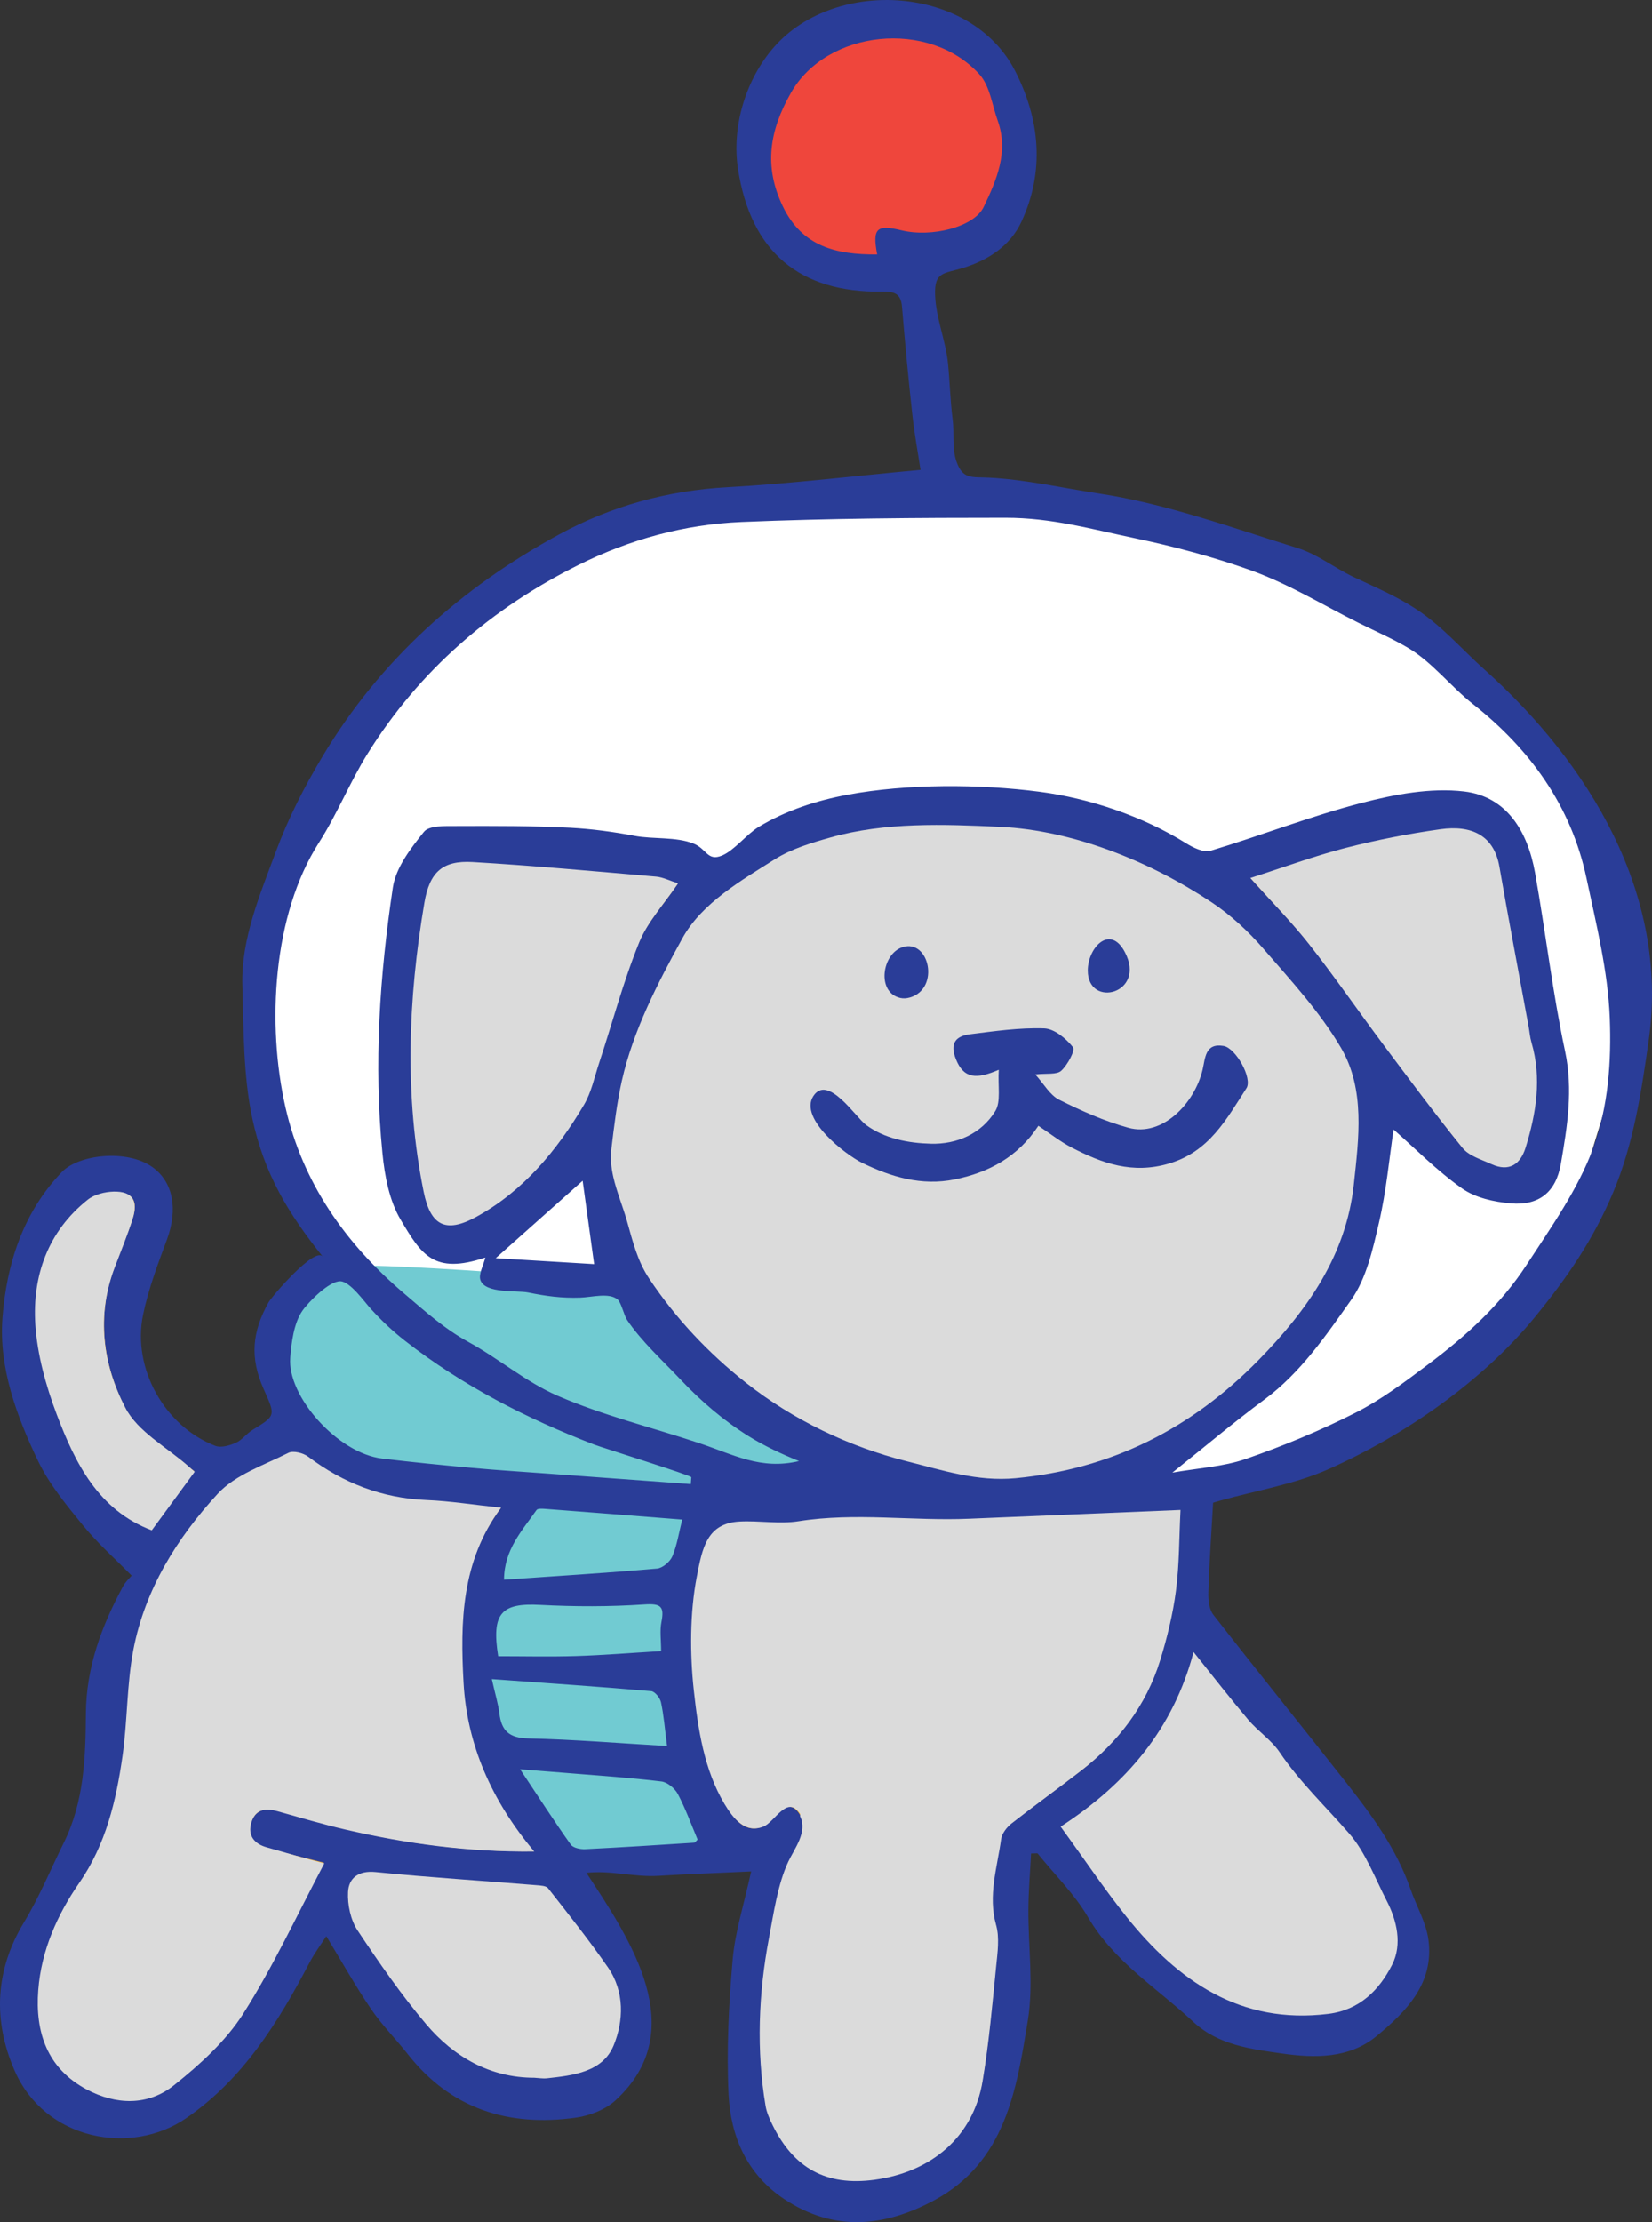 <svg version="1.1" xmlns="http://www.w3.org/2000/svg" xmlns:xlink="http://www.w3.org/1999/xlink" width="102.336" height="137.63" viewBox="0,0,102.336,137.63"><rect x="0" y="0" width="102.336" height="137.63" fill="#333333" stroke="none"/><g transform="translate(-189.461,-111.032)"><g data-paper-data="{&quot;isPaintingLayer&quot;:true}" stroke="none" stroke-linecap="butt" stroke-linejoin="miter" stroke-miterlimit="10" stroke-dasharray="" stroke-dashoffset="0" style="mix-blend-mode: normal"><g><path d="M245.607,141.3l15.153,2.4l13.974,5.1l11.477,10.3l3.593,8.3v9.3l-3.593,11.7l-8.783,8.6l-11.078,5.4l-9.502,1.3l-18.743,-0.8l-8.384,-2.5l-9.781,-3.9l-6.587,-4.8l-5.59,-6.9l-2.096,-8.1l0.5,-8.6l4.192,-9.2l5.589,-7.4l9.082,-6.6l7.785,-2.6l12.792,-1" fill="#ffffff" fill-rule="evenodd" stroke-width="1"/><path d="M282.917,162.8l2.995,14.7l-1.198,5.9l-1.597,1.3l-3.693,-1.701l-4.091,-4.999l-1.298,8.4l-3.593,7.3l-6.887,5.7l-1.896,2.6l1.796,1.2l-0.599,6.799l1.298,1.5l3.793,5.7l3.094,3.201l4.89,7.899l0.798,3l-1.098,3.401l-3.194,1.699h-4.99l-3.493,-0.999l-7.107,-7.101l-3.631,-4.399l-1.039,3.3l-0.898,13.2l-2.695,4.6l-5.789,2.3c0,0 -3.193,-0.701 -3.593,-1.1c-0.399,-0.4 -2.794,-3.3 -2.794,-3.3l-0.471,-5.1v-7.101l1.07,-5.4l-7.286,0.6l-5.09,0.701l1.896,3l1.797,4.8l0.199,3.6l-1.796,2.1l-4.392,0.799l-5.888,-2.599l-3.992,-4.8l-2.895,-5.9l-1.497,2l-3.892,8.1l-4.192,3.6l-3.693,0.7l-3.892,-1.9c0,0 -1.497,-3.701 -1.597,-4.001c-0.1,-0.3 0,-3.099 0,-3.099l2.395,-5.001l1.896,-4.099l0.699,-4.5l0.898,-6.701l1.896,-4.899l-1.597,-1.8l-4.092,-4.701l-2.095,-5.799v-4.9l1.297,-4.1l2.595,-2.281h2.789l1.902,1.081l-1.902,5.3c0,0 0.105,4.8 0.005,5.1c-0.1,0.3 1.298,3.2 1.298,3.2l4.192,3l4.69,-2.1l2.096,0.7l4.192,1.8l13.773,1.401l9.382,-0.401l4.692,-1.2l-5.789,-4l-4.592,-4.2l-4.89,-7.9l-0.4,-4.4l-8.982,6.3l-1.996,-1.7l-1.198,-4.6v-11.964l1.198,-4.036l3.293,-2.35l15.071,1.75l7.116,-3l7.107,-0.5h7.735l7.885,3.499l8.084,-1.999l9.681,-1.5z" fill="#fcb322" fill-rule="evenodd" stroke-width="1"/><path d="M229.222,192.1l8.084,6.7l4.292,3.999l-6.388,0.582l-2.495,1.019c0,0 -1.198,9.499 -1.298,9.799c-0.1,0.3 1.198,7.2 1.198,7.2l2.595,4.401l-10.679,0.5l-4.491,-6.6l-0.899,-5l0.3,-4.8l1.297,-4l0.699,-2.2l-9.082,-1.4l-4.292,-2.9l-1.497,-3v-3c0,0 1.05,-3.448 3.193,-3.9c2.144,-0.452 17.766,0.9 17.766,0.9z" fill="#71cbd2" fill-rule="evenodd" stroke-width="1"/><path d="M244.255,112.2l4.329,0.5l2.795,2.7l1.837,4.2l-1.538,4.2l-4.718,3.3l-5.761,0.6l-4.292,-3l-0.898,-5l1.197,-3.9l3.423,-3l3.626,-0.6" fill="#ef463c" fill-rule="evenodd" stroke-width="1"/><path d="M264.608,204.104c-0.113,2.021 -0.238,3.775 -0.292,5.531c-0.015,0.471 0.04,1.063 0.309,1.408c2.715,3.488 5.495,6.924 8.227,10.398c1.595,2.029 3.12,4.11 3.981,6.591c0.364,1.05 0.966,2.06 1.112,3.135c0.363,2.697 -1.355,4.437 -3.207,5.969c-1.706,1.412 -3.855,1.368 -5.851,1.084c-1.921,-0.273 -3.967,-0.522 -5.511,-1.968c-2.233,-2.088 -4.9,-3.707 -6.512,-6.472c-0.839,-1.44 -2.077,-2.647 -3.134,-3.959c-0.133,0.003 -0.265,0.006 -0.398,0.01c-0.058,1.154 -0.158,2.309 -0.166,3.463c-0.016,2.295 0.329,4.642 -0.035,6.876c-0.7,4.303 -1.381,8.775 -5.826,11.154c-3.08,1.648 -6.191,1.946 -9.252,-0.082c-2.322,-1.537 -3.332,-3.885 -3.459,-6.502c-0.135,-2.775 0.016,-5.578 0.255,-8.35c0.148,-1.707 0.694,-3.379 1.145,-5.448c-1.915,0.094 -3.831,0.153 -5.745,0.273c-1.487,0.093 -2.985,-0.359 -4.461,-0.183c2.719,4.137 6.528,9.75 1.797,14.091c-0.629,0.578 -1.603,0.952 -2.468,1.071c-4.143,0.573 -7.71,-0.524 -10.388,-3.927c-0.744,-0.945 -1.605,-1.806 -2.279,-2.798c-0.961,-1.413 -1.797,-2.911 -2.775,-4.517c-0.333,0.52 -0.731,1.049 -1.034,1.629c-1.944,3.707 -4.125,7.231 -7.662,9.654c-3.395,2.326 -8.735,1.373 -10.621,-2.975c-1.334,-3.077 -1.216,-6.188 0.595,-9.178c0.948,-1.565 1.649,-3.28 2.463,-4.925c1.253,-2.532 1.345,-5.268 1.365,-8.006c0.021,-2.85 0.969,-5.413 2.299,-7.869c0.158,-0.292 0.422,-0.528 0.535,-0.665c-1.012,-1.031 -2.104,-1.997 -3.015,-3.113c-1.031,-1.263 -2.102,-2.562 -2.797,-4.019c-1.323,-2.774 -2.423,-5.761 -2.189,-8.836c0.253,-3.303 1.257,-6.505 3.68,-9.032c1.036,-1.08 4.036,-1.435 5.622,-0.291c1.268,0.915 1.582,2.599 0.885,4.48c-0.567,1.527 -1.152,3.071 -1.479,4.66c-0.684,3.318 1.338,6.905 4.478,8.113c0.355,0.137 0.888,-0.02 1.274,-0.19c0.383,-0.168 0.658,-0.567 1.025,-0.792c1.468,-0.903 1.435,-0.874 0.691,-2.547c-0.865,-1.944 -0.708,-3.531 0.306,-5.355c0.205,-0.369 2.859,-3.46 3.356,-2.839c-2.137,-2.668 -3.616,-5.116 -4.352,-8.52c-0.575,-2.657 -0.545,-5.587 -0.623,-8.3c-0.082,-2.853 1.105,-5.636 2.076,-8.259c0.756,-2.046 1.755,-3.997 2.872,-5.867c3.579,-5.998 8.613,-10.488 14.693,-13.792c3.218,-1.748 6.692,-2.708 10.403,-2.913c3.927,-0.218 7.841,-0.693 11.964,-1.074c-0.149,-0.982 -0.374,-2.198 -0.509,-3.423c-0.245,-2.228 -0.455,-4.458 -0.64,-6.691c-0.069,-0.837 -0.511,-0.935 -1.234,-0.925c-5.097,0.069 -8.132,-2.451 -8.923,-7.596c-0.405,-2.632 0.485,-5.573 2.25,-7.57c3.813,-4.318 12.197,-3.787 14.907,1.483c1.55,3.014 1.859,6.229 0.391,9.374c-0.674,1.443 -2.019,2.346 -3.566,2.827c-1.255,0.39 -1.823,0.231 -1.774,1.692c0.05,1.44 0.658,2.816 0.8,4.246c0.113,1.141 0.139,2.327 0.287,3.458c0.11,0.845 -0.05,1.795 0.237,2.61c0.39,1.114 0.936,0.944 1.994,0.996c2.304,0.116 4.563,0.64 6.838,0.984c4.155,0.627 8.314,2.141 12.322,3.387c1.2,0.374 2.3,1.246 3.454,1.79c1.326,0.626 2.684,1.199 3.911,2.013c1.609,1.066 2.794,2.465 4.196,3.722c6.472,5.801 11.439,13.918 10.173,22.915c-0.451,3.205 -0.943,6.462 -2.209,9.463c-1.238,2.938 -2.845,5.277 -4.859,7.737c-3.267,3.99 -8.068,7.304 -12.763,9.396c-2.111,0.941 -4.469,1.322 -6.718,1.952c-0.245,0.067 -0.487,0.147 -0.442,0.133zM219.526,188.918c-3.2,1.071 -3.963,-0.177 -5.251,-2.351c-0.701,-1.183 -0.985,-2.709 -1.123,-4.113c-0.545,-5.504 -0.172,-11.002 0.645,-16.45c0.185,-1.232 1.105,-2.431 1.927,-3.451c0.322,-0.399 1.305,-0.354 1.988,-0.357c2.356,-0.009 4.715,-0.014 7.067,0.106c1.336,0.069 2.677,0.251 3.991,0.5c1.161,0.219 2.564,0.045 3.652,0.478c0.827,0.33 0.857,1.118 1.766,0.742c0.755,-0.311 1.53,-1.324 2.272,-1.772c1.682,-1.017 3.578,-1.634 5.501,-1.992c3.685,-0.687 8.179,-0.67 11.899,-0.185c3.094,0.402 6.39,1.515 9.064,3.182c0.446,0.277 1.098,0.6 1.526,0.472c3.138,-0.945 6.206,-2.146 9.373,-2.967c2.047,-0.53 4.271,-0.949 6.331,-0.706c2.669,0.313 3.948,2.503 4.4,5.037c0.656,3.674 1.081,7.394 1.858,11.04c0.512,2.403 0.137,4.686 -0.26,6.989c-0.303,1.754 -1.361,2.591 -3.094,2.444c-1.036,-0.088 -2.196,-0.343 -3.022,-0.923c-1.558,-1.096 -2.915,-2.481 -4.248,-3.65c-0.271,1.805 -0.451,3.819 -0.906,5.769c-0.385,1.651 -0.776,3.45 -1.724,4.785c-1.568,2.212 -3.123,4.504 -5.376,6.171c-1.899,1.405 -3.706,2.936 -5.695,4.522c1.607,-0.285 3.151,-0.363 4.554,-0.849c2.317,-0.802 4.602,-1.752 6.788,-2.86c1.599,-0.811 3.064,-1.914 4.505,-2.997c2.355,-1.77 4.477,-3.675 6.101,-6.169c1.472,-2.26 3.198,-4.691 4.123,-7.237c0.935,-2.572 1.129,-5.347 1.023,-8.063c-0.114,-2.899 -0.837,-5.789 -1.444,-8.65c-0.95,-4.48 -3.518,-8.005 -7.038,-10.777c-1.335,-1.052 -2.526,-2.588 -3.967,-3.449c-0.956,-0.572 -2.092,-1.067 -3.102,-1.571c-2.182,-1.089 -4.349,-2.42 -6.657,-3.25c-2.318,-0.833 -4.769,-1.486 -7.159,-1.989c-2.782,-0.585 -5.21,-1.278 -8.058,-1.278c-5.49,0 -10.89,0.032 -16.36,0.261c-3.549,0.149 -6.912,1.083 -10.049,2.638c-5.421,2.685 -9.896,6.545 -13.115,11.716c-1.112,1.786 -1.889,3.756 -3.016,5.514c-2.866,4.471 -3.234,11.283 -2.068,16.396c1.058,4.642 3.699,8.419 7.34,11.512c1.276,1.085 2.495,2.193 3.989,3.009c1.888,1.033 3.573,2.488 5.53,3.335c2.829,1.225 5.804,1.946 8.72,2.915c2.183,0.724 3.856,1.693 6.232,1.128c-1.077,-0.436 -2.156,-0.94 -3.124,-1.544c-1.558,-0.971 -2.961,-2.178 -4.219,-3.511c-1.097,-1.161 -2.415,-2.358 -3.301,-3.672c-0.209,-0.311 -0.367,-1.087 -0.592,-1.277c-0.529,-0.448 -1.59,-0.142 -2.32,-0.118c-1.161,0.039 -2.117,-0.093 -3.227,-0.319c-0.664,-0.136 -2.65,0.081 -2.952,-0.759c-0.132,-0.367 0.172,-0.892 0.302,-1.405zM227.495,183.892c0.207,0.929 0.592,1.831 0.855,2.761c0.354,1.249 0.641,2.454 1.371,3.549c1.639,2.457 3.654,4.596 5.987,6.435c2.907,2.291 6.332,3.945 9.97,4.858c2.174,0.545 4.315,1.262 6.685,1.039c5.948,-0.563 10.857,-3.048 15.016,-7.292c3.018,-3.08 5.422,-6.457 5.895,-10.854c0.307,-2.848 0.717,-5.862 -0.788,-8.437c-1.3,-2.223 -3.105,-4.168 -4.805,-6.133c-0.927,-1.072 -2.006,-2.071 -3.182,-2.854c-3.783,-2.517 -8.535,-4.459 -13.087,-4.669c-3.506,-0.162 -7.087,-0.305 -10.485,0.652c-1.167,0.329 -2.421,0.702 -3.445,1.35c-2.048,1.295 -4.5,2.687 -5.708,4.878c-1.537,2.789 -3.036,5.677 -3.744,8.808c-0.308,1.362 -0.481,2.82 -0.646,4.199c-0.071,0.587 -0.012,1.154 0.111,1.71zM239.085,223.56c0.454,0.962 -0.361,1.964 -0.736,2.761c-0.664,1.408 -0.918,3.197 -1.207,4.719c-0.65,3.423 -0.808,6.942 -0.227,10.387c0.07,0.413 0.251,0.817 0.438,1.196c1.297,2.626 3.275,3.78 6.303,3.365c3.476,-0.475 6.079,-2.614 6.663,-6.11c0.391,-2.346 0.591,-4.726 0.827,-7.095c0.084,-0.851 0.213,-1.769 -0.011,-2.562c-0.515,-1.821 0.054,-3.529 0.293,-5.271c0.047,-0.347 0.348,-0.73 0.64,-0.959c1.42,-1.112 2.89,-2.161 4.318,-3.265c2.311,-1.787 4.042,-4.023 4.909,-6.837c0.431,-1.402 0.791,-2.846 0.979,-4.297c0.214,-1.648 0.2,-3.325 0.287,-5.002c-4.564,0.192 -8.821,0.372 -13.077,0.552c-3.508,0.149 -7.02,-0.405 -10.533,0.151c-1.185,0.187 -2.432,-0.049 -3.645,0.015c-2.031,0.109 -2.305,1.636 -2.65,3.427c-0.427,2.214 -0.418,4.768 -0.174,7.003c0.264,2.42 0.642,4.914 1.91,7.038c0.526,0.88 1.19,1.842 2.319,1.382c0.704,-0.287 1.455,-1.98 2.251,-0.811c0.049,0.071 0.089,0.142 0.123,0.213zM209.531,226.401c-1.295,-0.326 -2.429,-0.591 -3.552,-0.899c-0.777,-0.214 -1.223,-0.744 -0.972,-1.561c0.247,-0.802 0.892,-0.988 1.668,-0.77c1.378,0.387 2.745,0.821 4.138,1.144c3.768,0.875 7.576,1.425 11.693,1.38c-2.643,-3.141 -4.164,-6.587 -4.374,-10.419c-0.205,-3.725 -0.139,-7.507 2.337,-10.827c-1.698,-0.178 -3.155,-0.408 -4.618,-0.468c-2.735,-0.113 -5.131,-1.042 -7.302,-2.68c-0.307,-0.232 -0.922,-0.389 -1.22,-0.238c-1.51,0.763 -3.277,1.349 -4.371,2.536c-2.515,2.728 -4.483,5.915 -5.197,9.638c-0.413,2.152 -0.352,4.39 -0.662,6.566c-0.395,2.768 -1.03,5.438 -2.692,7.838c-1.351,1.952 -2.352,4.169 -2.539,6.615c-0.2,2.605 0.535,4.836 2.975,6.141c1.818,0.972 3.793,1.032 5.407,-0.255c1.602,-1.278 3.205,-2.733 4.29,-4.439c1.842,-2.895 3.276,-6.049 4.991,-9.302zM255.215,224.171c1.465,2.009 2.694,3.831 4.063,5.541c3.181,3.975 6.995,6.687 12.448,6.008c1.939,-0.241 3.136,-1.466 3.931,-3.028c0.646,-1.269 0.279,-2.751 -0.341,-3.949c-0.679,-1.314 -1.323,-2.988 -2.293,-4.107c-1.434,-1.654 -3.073,-3.185 -4.32,-5.034c-0.511,-0.757 -1.33,-1.298 -1.927,-2.006c-1.093,-1.295 -2.127,-2.641 -3.367,-4.194c-1.26,4.75 -4.084,8.099 -8.194,10.769zM231.434,165.782c-0.529,-0.168 -0.934,-0.379 -1.354,-0.415c-3.771,-0.324 -7.541,-0.674 -11.318,-0.896c-1.862,-0.11 -2.656,0.606 -2.979,2.514c-1.006,5.934 -1.251,11.877 -0.045,17.823c0.42,2.069 1.328,2.587 3.223,1.554c2.934,-1.599 4.981,-4.128 6.654,-6.955c0.448,-0.756 0.622,-1.677 0.904,-2.528c0.823,-2.484 1.518,-5.019 2.502,-7.437c0.524,-1.286 1.542,-2.371 2.413,-3.66zM266.951,165.446c1.331,1.484 2.548,2.709 3.611,4.055c1.576,1.998 3.035,4.088 4.559,6.128c1.621,2.17 3.218,4.36 4.921,6.463c0.401,0.495 1.166,0.714 1.79,1.002c1.081,0.495 1.779,0.022 2.101,-1.014c0.661,-2.127 0.997,-4.283 0.352,-6.489c-0.096,-0.329 -0.123,-0.678 -0.185,-1.016c-0.598,-3.273 -1.218,-6.543 -1.786,-9.822c-0.336,-1.942 -1.709,-2.583 -3.64,-2.311c-1.961,0.276 -3.918,0.659 -5.835,1.154c-1.954,0.505 -3.857,1.204 -5.888,1.85zM222.536,239.675c0.261,0.013 0.525,0.063 0.781,0.036c1.617,-0.176 3.424,-0.363 4.108,-2.005c0.632,-1.518 0.686,-3.315 -0.347,-4.809c-1.158,-1.676 -2.437,-3.269 -3.695,-4.874c-0.122,-0.154 -0.467,-0.165 -0.713,-0.186c-3.301,-0.271 -6.606,-0.492 -9.902,-0.821c-1.054,-0.106 -1.662,0.352 -1.704,1.235c-0.038,0.785 0.166,1.716 0.595,2.362c1.321,1.986 2.703,3.949 4.244,5.765c1.705,2.008 3.88,3.297 6.633,3.297zM243.798,126.79c-0.305,-1.622 -0.037,-1.868 1.51,-1.493c1.865,0.453 4.49,-0.203 5.087,-1.446c0.802,-1.671 1.561,-3.411 0.87,-5.347c-0.348,-0.975 -0.487,-2.156 -1.133,-2.868c-3.116,-3.437 -9.45,-2.768 -11.675,1.144c-1.328,2.336 -1.696,4.551 -0.501,7.035c1.194,2.484 3.298,2.995 5.842,2.975zM232.255,202.948c0.011,-0.141 0.021,-0.284 0.032,-0.425c0.008,-0.11 -5.496,-1.821 -6.019,-2.022c-2.082,-0.802 -4.125,-1.713 -6.089,-2.773c-1.968,-1.062 -3.857,-2.272 -5.621,-3.648c-0.801,-0.626 -1.476,-1.269 -2.151,-2.013c-0.374,-0.413 -1.248,-1.653 -1.852,-1.679c-0.708,-0.03 -2.014,1.316 -2.372,1.842c-0.527,0.777 -0.666,1.957 -0.742,2.885c-0.195,2.386 2.933,5.922 5.695,6.253c1.851,0.222 3.707,0.407 5.564,0.576c1.554,0.143 3.111,0.239 4.668,0.353c2.962,0.217 5.925,0.434 8.887,0.651zM201.492,202.145c-0.134,-0.104 -0.237,-0.175 -0.331,-0.259c-1.344,-1.187 -3.157,-2.131 -3.927,-3.617c-1.398,-2.699 -1.819,-5.743 -0.674,-8.773c0.377,-0.997 0.79,-1.983 1.115,-2.997c0.363,-1.135 0.002,-1.647 -1.188,-1.614c-0.537,0.015 -1.174,0.174 -1.583,0.498c-2.468,1.959 -3.401,4.692 -3.212,7.694c0.118,1.865 0.651,3.761 1.317,5.521c1.138,3.004 2.526,5.914 5.842,7.165c0.862,-1.179 1.72,-2.355 2.641,-3.618zM231.724,205.145c-2.841,-0.223 -5.685,-0.447 -8.529,-0.664c-0.168,-0.012 -0.431,-0.024 -0.498,0.071c-0.894,1.278 -2.01,2.461 -2.015,4.319c3.224,-0.224 6.354,-0.418 9.479,-0.689c0.347,-0.03 0.81,-0.425 0.953,-0.764c0.293,-0.699 0.407,-1.473 0.61,-2.273zM221.678,220.615c1.204,1.808 2.141,3.261 3.14,4.668c0.148,0.207 0.595,0.297 0.897,0.282c2.25,-0.11 4.499,-0.258 6.748,-0.402c0.062,-0.004 0.118,-0.102 0.215,-0.191c-0.396,-0.937 -0.746,-1.914 -1.226,-2.823c-0.187,-0.351 -0.645,-0.733 -1.018,-0.778c-1.877,-0.229 -3.767,-0.352 -5.653,-0.509c-0.928,-0.077 -1.857,-0.148 -3.103,-0.247zM230.784,219.176c-0.143,-1.105 -0.204,-1.92 -0.376,-2.71c-0.059,-0.271 -0.378,-0.671 -0.606,-0.69c-3.197,-0.275 -6.399,-0.494 -9.876,-0.746c0.221,0.981 0.399,1.549 0.469,2.13c0.131,1.091 0.63,1.52 1.792,1.546c2.783,0.061 5.562,0.292 8.597,0.47zM230.417,213.295c0,-0.685 -0.088,-1.262 0.018,-1.8c0.188,-0.955 -0.014,-1.165 -1.052,-1.094c-2.147,0.146 -4.316,0.142 -6.467,0.029c-2.375,-0.126 -3.027,0.487 -2.596,3.182c1.569,0 3.194,0.039 4.817,-0.011c1.683,-0.053 3.364,-0.191 5.28,-0.306zM220.169,188.957c2.18,0.133 4.1,0.249 6.096,0.369c-0.257,-1.861 -0.489,-3.547 -0.712,-5.163c-1.738,1.548 -3.474,3.094 -5.384,4.794z" fill="#2a3d98" fill-rule="nonzero" stroke-width="1"/><path d="M263.399,213.353c1.24,1.553 2.292,2.899 3.385,4.194c0.597,0.708 1.434,1.256 1.945,2.013c1.247,1.849 2.91,3.423 4.344,5.077c0.97,1.119 1.61,2.812 2.289,4.126c0.62,1.198 0.98,2.692 0.334,3.961c-0.795,1.562 -2.007,2.799 -3.946,3.04c-5.453,0.679 -9.33,-2.045 -12.511,-6.02c-1.369,-1.71 -2.609,-3.566 -4.074,-5.574c4.11,-2.67 6.974,-6.066 8.234,-10.816z" data-paper-data="{&quot;noHover&quot;:false,&quot;origItem&quot;:[&quot;Path&quot;,{&quot;applyMatrix&quot;:true,&quot;segments&quot;:[[[255.215,224.171],[4.11,-2.67],[1.465,2.009]],[[259.278,229.712],[-1.369,-1.71],[3.181,3.975]],[[271.726,235.72],[-5.453,0.679],[1.939,-0.241]],[[275.657,232.692],[-0.795,1.562],[0.646,-1.269]],[[275.316,228.743],[0.62,1.198],[-0.679,-1.314]],[[273.023,224.636],[0.97,1.119],[-1.434,-1.654]],[[268.703,219.602],[1.247,1.849],[-0.511,-0.757]],[[266.776,217.596],[0.597,0.708],[-1.093,-1.295]],[[263.409,213.402],[1.24,1.553],[-1.26,4.75]]],&quot;closed&quot;:true}]}" fill="#dbdbdb" fill-rule="nonzero" stroke-width="0.5"/><path d="M239.011,223.358c-0.796,-1.169 -1.546,0.518 -2.25,0.805c-1.129,0.46 -1.892,-0.517 -2.418,-1.397c-1.268,-2.124 -1.639,-4.635 -1.903,-7.055c-0.244,-2.235 -0.244,-4.799 0.183,-7.013c0.345,-1.791 0.626,-3.323 2.657,-3.432c1.213,-0.064 2.466,0.169 3.651,-0.018c3.513,-0.556 7.05,-0.006 10.558,-0.155c4.256,-0.18 8.537,-0.351 13.101,-0.543c-0.087,1.677 -0.068,3.358 -0.282,5.006c-0.188,1.451 -0.544,2.9 -0.975,4.302c-0.867,2.814 -2.592,5.059 -4.903,6.846c-1.428,1.104 -2.894,2.162 -4.314,3.274c-0.292,0.229 -0.591,0.621 -0.638,0.968c-0.239,1.742 -0.828,3.495 -0.313,5.316c0.224,0.793 0.087,1.716 0.003,2.567c-0.236,2.369 -0.449,4.753 -0.84,7.099c-0.584,3.496 -3.206,5.635 -6.682,6.11c-3.028,0.415 -5.022,-0.745 -6.319,-3.371c-0.187,-0.379 -0.37,-0.784 -0.44,-1.197c-0.581,-3.445 -0.439,-6.982 0.211,-10.405c0.289,-1.522 0.537,-3.33 1.201,-4.738c0.375,-0.797 1.191,-1.815 0.737,-2.777c-0.034,-0.071 0.024,-0.12 -0.025,-0.191z" data-paper-data="{&quot;noHover&quot;:false,&quot;origItem&quot;:[&quot;Path&quot;,{&quot;applyMatrix&quot;:true,&quot;segments&quot;:[[[239.085,223.56],[-0.034,-0.071],[0.454,0.962]],[[238.349,226.321],[0.375,-0.797],[-0.664,1.408]],[[237.142,231.04],[0.289,-1.522],[-0.65,3.423]],[[236.915,241.427],[-0.581,-3.445],[0.07,0.413]],[[237.353,242.623],[-0.187,-0.379],[1.297,2.626]],[[243.656,245.988],[-3.028,0.415],[3.476,-0.475]],[[250.319,239.878],[-0.584,3.496],[0.391,-2.346]],[[251.146,232.783],[-0.236,2.369],[0.084,-0.851]],[[251.135,230.221],[0.224,0.793],[-0.515,-1.821]],[[251.428,224.95],[-0.239,1.742],[0.047,-0.347]],[[252.068,223.991],[-0.292,0.229],[1.42,-1.112]],[[256.386,220.726],[-1.428,1.104],[2.311,-1.787]],[[261.295,213.889],[-0.867,2.814],[0.431,-1.402]],[[262.274,209.592],[-0.188,1.451],[0.214,-1.648]],[[262.561,204.59],[-0.087,1.677],[-4.564,0.192]],[[249.484,205.142],[4.256,-0.18],[-3.508,0.149]],[[238.951,205.293],[3.513,-0.556],[-1.185,0.187]],[[235.306,205.308],[1.213,-0.064],[-2.031,0.109]],[[232.656,208.735],[0.345,-1.791],[-0.427,2.214]],[[232.482,215.738],[-0.244,-2.235],[0.264,2.42]],[[234.392,222.776],[-1.268,-2.124],[0.526,0.88]],[[236.711,224.158],[-1.129,0.46],[0.704,-0.287]],[[238.962,223.347],[-0.796,-1.169],[0.049,0.071]]],&quot;closed&quot;:true}]}" fill="#dbdbdb" fill-rule="nonzero" stroke-width="0.5"/><path d="M272.824,163.548c1.917,-0.495 3.903,-0.879 5.864,-1.155c1.931,-0.272 3.322,0.378 3.658,2.32c0.568,3.279 1.206,6.598 1.804,9.871c0.062,0.338 0.088,0.692 0.184,1.021c0.645,2.206 0.294,4.384 -0.367,6.511c-0.322,1.036 -1.028,1.515 -2.109,1.02c-0.624,-0.288 -1.393,-0.505 -1.794,-1c-1.703,-2.103 -3.333,-4.29 -4.954,-6.46c-1.524,-2.04 -3.013,-4.206 -4.589,-6.204c-1.063,-1.346 -2.276,-2.576 -3.607,-4.06c2.031,-0.646 3.957,-1.361 5.911,-1.866z" data-paper-data="{&quot;noHover&quot;:false,&quot;origItem&quot;:[&quot;Path&quot;,{&quot;applyMatrix&quot;:true,&quot;segments&quot;:[[[266.951,165.446],[2.031,-0.646],[1.331,1.484]],[[270.562,169.501],[-1.063,-1.346],[1.576,1.998]],[[275.121,175.629],[-1.524,-2.04],[1.621,2.17]],[[280.042,182.092],[-1.703,-2.103],[0.401,0.495]],[[281.832,183.094],[-0.624,-0.288],[1.081,0.495]],[[283.933,182.08],[-0.322,1.036],[0.661,-2.127]],[[284.285,175.591],[0.645,2.206],[-0.096,-0.329]],[[284.1,174.575],[0.062,0.338],[-0.598,-3.273]],[[282.314,164.753],[0.568,3.279],[-0.336,-1.942]],[[278.674,162.442],[1.931,-0.272],[-1.961,0.276]],[[272.839,163.596],[1.917,-0.495],[-1.954,0.505]]],&quot;closed&quot;:true}]}" fill="#dbdbdb" fill-rule="nonzero" stroke-width="0.5"/><path d="M229.055,169.406c-0.984,2.418 -1.666,5.007 -2.489,7.491c-0.282,0.851 -0.476,1.797 -0.924,2.553c-1.673,2.827 -3.766,5.361 -6.7,6.96c-1.895,1.033 -2.816,0.507 -3.236,-1.562c-1.206,-5.946 -0.962,-11.966 0.044,-17.9c0.323,-1.908 1.131,-2.632 2.993,-2.522c3.777,0.222 7.593,0.577 11.364,0.901c0.42,0.036 0.829,0.25 1.358,0.418c-0.871,1.289 -1.887,2.376 -2.411,3.662z" data-paper-data="{&quot;noHover&quot;:false,&quot;origItem&quot;:[&quot;Path&quot;,{&quot;applyMatrix&quot;:true,&quot;segments&quot;:[[[231.434,165.782],[-0.871,1.289],[-0.529,-0.168]],[[230.08,165.367],[0.42,0.036],[-3.771,-0.324]],[[218.762,164.471],[3.777,0.222],[-1.862,-0.11]],[[215.783,166.985],[0.323,-1.908],[-1.006,5.934]],[[215.738,184.808],[-1.206,-5.946],[0.42,2.069]],[[218.961,186.362],[-1.895,1.033],[2.934,-1.599]],[[225.615,179.407],[-1.673,2.827],[0.448,-0.756]],[[226.519,176.879],[-0.282,0.851],[0.823,-2.484]],[[229.021,169.442],[-0.984,2.418],[0.524,-1.286]]],&quot;closed&quot;:true}]}" fill="#dbdbdb" fill-rule="nonzero" stroke-width="0.5"/><path d="M227.334,182.182c0.165,-1.379 0.339,-2.846 0.647,-4.208c0.708,-3.131 2.215,-6.038 3.752,-8.827c1.208,-2.191 3.672,-3.595 5.72,-4.89c1.024,-0.648 2.285,-1.025 3.452,-1.354c3.398,-0.957 7.003,-0.819 10.509,-0.657c4.552,0.21 9.335,2.165 13.118,4.682c1.176,0.783 2.262,1.79 3.189,2.861c1.7,1.965 3.513,3.925 4.813,6.148c1.505,2.575 1.097,5.607 0.79,8.455c-0.473,4.397 -2.887,7.8 -5.905,10.88c-4.159,4.244 -9.103,6.749 -15.051,7.312c-2.37,0.223 -4.528,-0.495 -6.702,-1.04c-3.638,-0.913 -7.087,-2.581 -9.994,-4.872c-2.333,-1.839 -4.359,-3.995 -5.998,-6.452c-0.73,-1.095 -1.019,-2.308 -1.373,-3.557c-0.263,-0.93 -0.649,-1.838 -0.856,-2.767c-0.123,-0.556 -0.182,-1.127 -0.111,-1.714z" data-paper-data="{&quot;noHover&quot;:false,&quot;origItem&quot;:[&quot;Path&quot;,{&quot;applyMatrix&quot;:true,&quot;segments&quot;:[[[227.495,183.892],[-0.123,-0.556],[0.207,0.929]],[[228.35,186.653],[-0.263,-0.93],[0.354,1.249]],[[229.721,190.202],[-0.73,-1.095],[1.639,2.457]],[[235.708,196.637],[-2.333,-1.839],[2.907,2.291]],[[245.678,201.495],[-3.638,-0.913],[2.174,0.545]],[[252.363,202.534],[-2.37,0.223],[5.948,-0.563]],[[267.379,195.242],[-4.159,4.244],[3.018,-3.08]],[[273.274,184.388],[-0.473,4.397],[0.307,-2.848]],[[272.486,175.951],[1.505,2.575],[-1.3,-2.223]],[[267.681,169.818],[1.7,1.965],[-0.927,-1.072]],[[264.499,166.964],[1.176,0.783],[-3.783,-2.517]],[[251.412,162.295],[4.552,0.21],[-3.506,-0.162]],[[240.927,162.947],[3.398,-0.957],[-1.167,0.329]],[[237.482,164.297],[1.024,-0.648],[-2.048,1.295]],[[231.774,169.175],[1.208,-2.191],[-1.537,2.789]],[[228.03,177.983],[0.708,-3.131],[-0.308,1.362]],[[227.384,182.182],[0.165,-1.379],[-0.071,0.587]]],&quot;closed&quot;:true}]}" fill="#dbdbdb" fill-rule="nonzero" stroke-width="0.5"/><path d="M198.862,205.812c-3.316,-1.251 -4.751,-4.176 -5.889,-7.18c-0.666,-1.76 -1.208,-3.711 -1.326,-5.576c-0.189,-3.002 0.781,-5.763 3.249,-7.722c0.409,-0.324 1.054,-0.484 1.591,-0.499c1.19,-0.033 1.545,0.579 1.182,1.714c-0.325,1.014 -0.732,2 -1.109,2.997c-1.145,3.03 -0.735,5.975 0.663,8.674c0.77,1.486 2.565,2.438 3.909,3.625c0.094,0.084 0.255,0.237 0.389,0.341c-0.921,1.263 -1.798,2.447 -2.66,3.626z" data-paper-data="{&quot;noHover&quot;:false,&quot;origItem&quot;:[&quot;Path&quot;,{&quot;applyMatrix&quot;:true,&quot;segments&quot;:[[[201.492,202.145],[-0.921,1.263],[-0.134,-0.104]],[[201.161,201.886],[0.094,0.084],[-1.344,-1.187]],[[197.234,198.269],[0.77,1.486],[-1.398,-2.699]],[[196.56,189.496],[-1.145,3.03],[0.377,-0.997]],[[197.675,186.499],[-0.325,1.014],[0.363,-1.135]],[[196.487,184.885],[1.19,-0.033],[-0.537,0.015]],[[194.904,185.383],[0.409,-0.324],[-2.468,1.959]],[[191.692,193.077],[-0.189,-3.002],[0.118,1.865]],[[193.009,198.598],[-0.666,-1.76],[1.138,3.004]],[[198.851,205.763],[-3.316,-1.251],[0.862,-1.179]]],&quot;closed&quot;:true}]}" fill="#dbdbdb" fill-rule="nonzero" stroke-width="0.5"/><path d="M204.531,235.752c-1.085,1.706 -2.696,3.159 -4.298,4.437c-1.614,1.287 -3.599,1.222 -5.417,0.25c-2.44,-1.305 -3.186,-3.546 -2.986,-6.151c0.187,-2.446 1.181,-4.673 2.532,-6.625c1.662,-2.4 2.292,-5.099 2.687,-7.867c0.31,-2.176 0.26,-4.44 0.673,-6.592c0.714,-3.723 2.709,-6.927 5.224,-9.655c1.094,-1.187 2.873,-1.774 4.383,-2.537c0.298,-0.151 0.916,0.006 1.223,0.238c2.171,1.638 4.586,2.572 7.321,2.685c1.463,0.06 2.929,0.296 4.627,0.474c-2.476,3.32 -2.529,7.118 -2.324,10.843c0.21,3.832 1.735,7.316 4.378,10.457c-4.117,0.045 -7.936,-0.486 -11.704,-1.361c-1.393,-0.323 -2.809,-0.742 -4.187,-1.129c-0.776,-0.218 -1.38,-0.121 -1.627,0.681c-0.251,0.817 0.178,1.339 0.955,1.553c1.123,0.308 2.264,0.667 3.559,0.993c-1.715,3.253 -3.178,6.41 -5.02,9.305z" data-paper-data="{&quot;noHover&quot;:false,&quot;origItem&quot;:[&quot;Path&quot;,{&quot;applyMatrix&quot;:true,&quot;segments&quot;:[[[209.531,226.401],[-1.715,3.253],[-1.295,-0.326]],[[205.979,225.502],[1.123,0.308],[-0.777,-0.214]],[[205.007,223.941],[-0.251,0.817],[0.247,-0.802]],[[206.675,223.171],[-0.776,-0.218],[1.378,0.387]],[[210.813,224.315],[-1.393,-0.323],[3.768,0.875]],[[222.506,225.695],[-4.117,0.045],[-2.643,-3.141]],[[218.132,215.276],[0.21,3.832],[-0.205,-3.725]],[[220.469,204.449],[-2.476,3.32],[-1.698,-0.178]],[[215.851,203.981],[1.463,0.06],[-2.735,-0.113]],[[208.549,201.301],[2.171,1.638],[-0.307,-0.232]],[[207.329,201.063],[0.298,-0.151],[-1.51,0.763]],[[202.958,203.599],[1.094,-1.187],[-2.515,2.728]],[[197.761,213.237],[0.714,-3.723],[-0.413,2.152]],[[197.099,219.803],[0.31,-2.176],[-0.395,2.768]],[[194.407,227.641],[1.662,-2.4],[-1.351,1.952]],[[191.868,234.256],[0.187,-2.446],[-0.2,2.605]],[[194.843,240.397],[-2.44,-1.305],[1.818,0.972]],[[200.25,240.142],[-1.614,1.287],[1.602,-1.278]],[[204.54,235.703],[-1.085,1.706],[1.842,-2.895]]],&quot;closed&quot;:true}]}" fill="#dbdbdb" fill-rule="nonzero" stroke-width="0.5"/><path d="M215.865,236.41c-1.541,-1.816 -2.932,-3.828 -4.253,-5.814c-0.429,-0.646 -0.629,-1.586 -0.591,-2.371c0.042,-0.883 0.656,-1.349 1.71,-1.243c3.296,0.329 6.662,0.541 9.963,0.812c0.246,0.021 0.596,0.035 0.718,0.189c1.258,1.605 2.557,3.235 3.715,4.911c1.033,1.494 0.973,3.318 0.341,4.836c-0.684,1.642 -2.509,1.848 -4.126,2.024c-0.256,0.027 -0.524,-0.021 -0.785,-0.034c-2.753,0 -4.988,-1.302 -6.693,-3.31z" data-paper-data="{&quot;noHover&quot;:false,&quot;origItem&quot;:[&quot;Path&quot;,{&quot;applyMatrix&quot;:true,&quot;segments&quot;:[[[222.536,239.675],[-2.753,0],[0.261,0.013]],[[223.317,239.711],[-0.256,0.027],[1.617,-0.176]],[[227.425,237.706],[-0.684,1.642],[0.632,-1.518]],[[227.078,232.897],[1.033,1.494],[-1.158,-1.676]],[[223.383,228.023],[1.258,1.605],[-0.122,-0.154]],[[222.67,227.837],[0.246,0.021],[-3.301,-0.271]],[[212.768,227.016],[3.296,0.329],[-1.054,-0.106]],[[211.064,228.251],[0.042,-0.883],[-0.038,0.785]],[[211.659,230.613],[-0.429,-0.646],[1.321,1.986]],[[215.903,236.378],[-1.541,-1.816],[1.705,2.008]]],&quot;closed&quot;:true}]}" fill="#dbdbdb" fill-rule="nonzero" stroke-width="0.5"/></g><g fill="#2a3d98" fill-rule="evenodd" stroke-width="1"><path d="M251.332,177.29c-1.388,0.602 -2.172,0.552 -2.651,-0.644c-0.396,-0.987 -0.03,-1.442 0.861,-1.555c1.529,-0.192 3.073,-0.416 4.602,-0.364c0.629,0.021 1.356,0.624 1.785,1.165c0.153,0.194 -0.333,1.098 -0.727,1.459c-0.281,0.257 -0.898,0.147 -1.609,0.229c0.535,0.586 0.905,1.276 1.477,1.564c1.375,0.69 2.808,1.326 4.287,1.737c2.104,0.586 4.104,-1.504 4.599,-3.588c0.169,-0.711 0.147,-1.675 1.301,-1.479c0.759,0.128 1.807,2.017 1.418,2.617c-1.235,1.909 -2.292,3.922 -4.793,4.665c-2.269,0.673 -4.15,-0.014 -6.048,-0.997c-0.686,-0.356 -1.303,-0.847 -2.048,-1.34c-1.264,1.922 -3.072,2.896 -5.196,3.323c-2.036,0.409 -3.928,-0.15 -5.726,-1.03c-1.011,-0.494 -3.925,-2.726 -3.022,-4.128c0.898,-1.393 2.63,1.314 3.267,1.783c1.158,0.852 2.612,1.125 4.021,1.163c1.601,0.042 3.115,-0.611 3.983,-2.017c0.365,-0.592 0.153,-1.54 0.219,-2.563z"/><path d="M257.679,169.367c0.454,-0.304 1.011,-0.222 1.462,0.631c1.366,2.581 -2.298,3.517 -2.293,1.142c0.001,-0.72 0.358,-1.456 0.831,-1.773z"/><path d="M245.23,172.843c-1.489,-0.341 -1.139,-2.743 0.143,-3.148c1.659,-0.524 2.327,2.566 0.466,3.115c-0.227,0.067 -0.429,0.074 -0.609,0.033z"/></g></g></g></svg>
